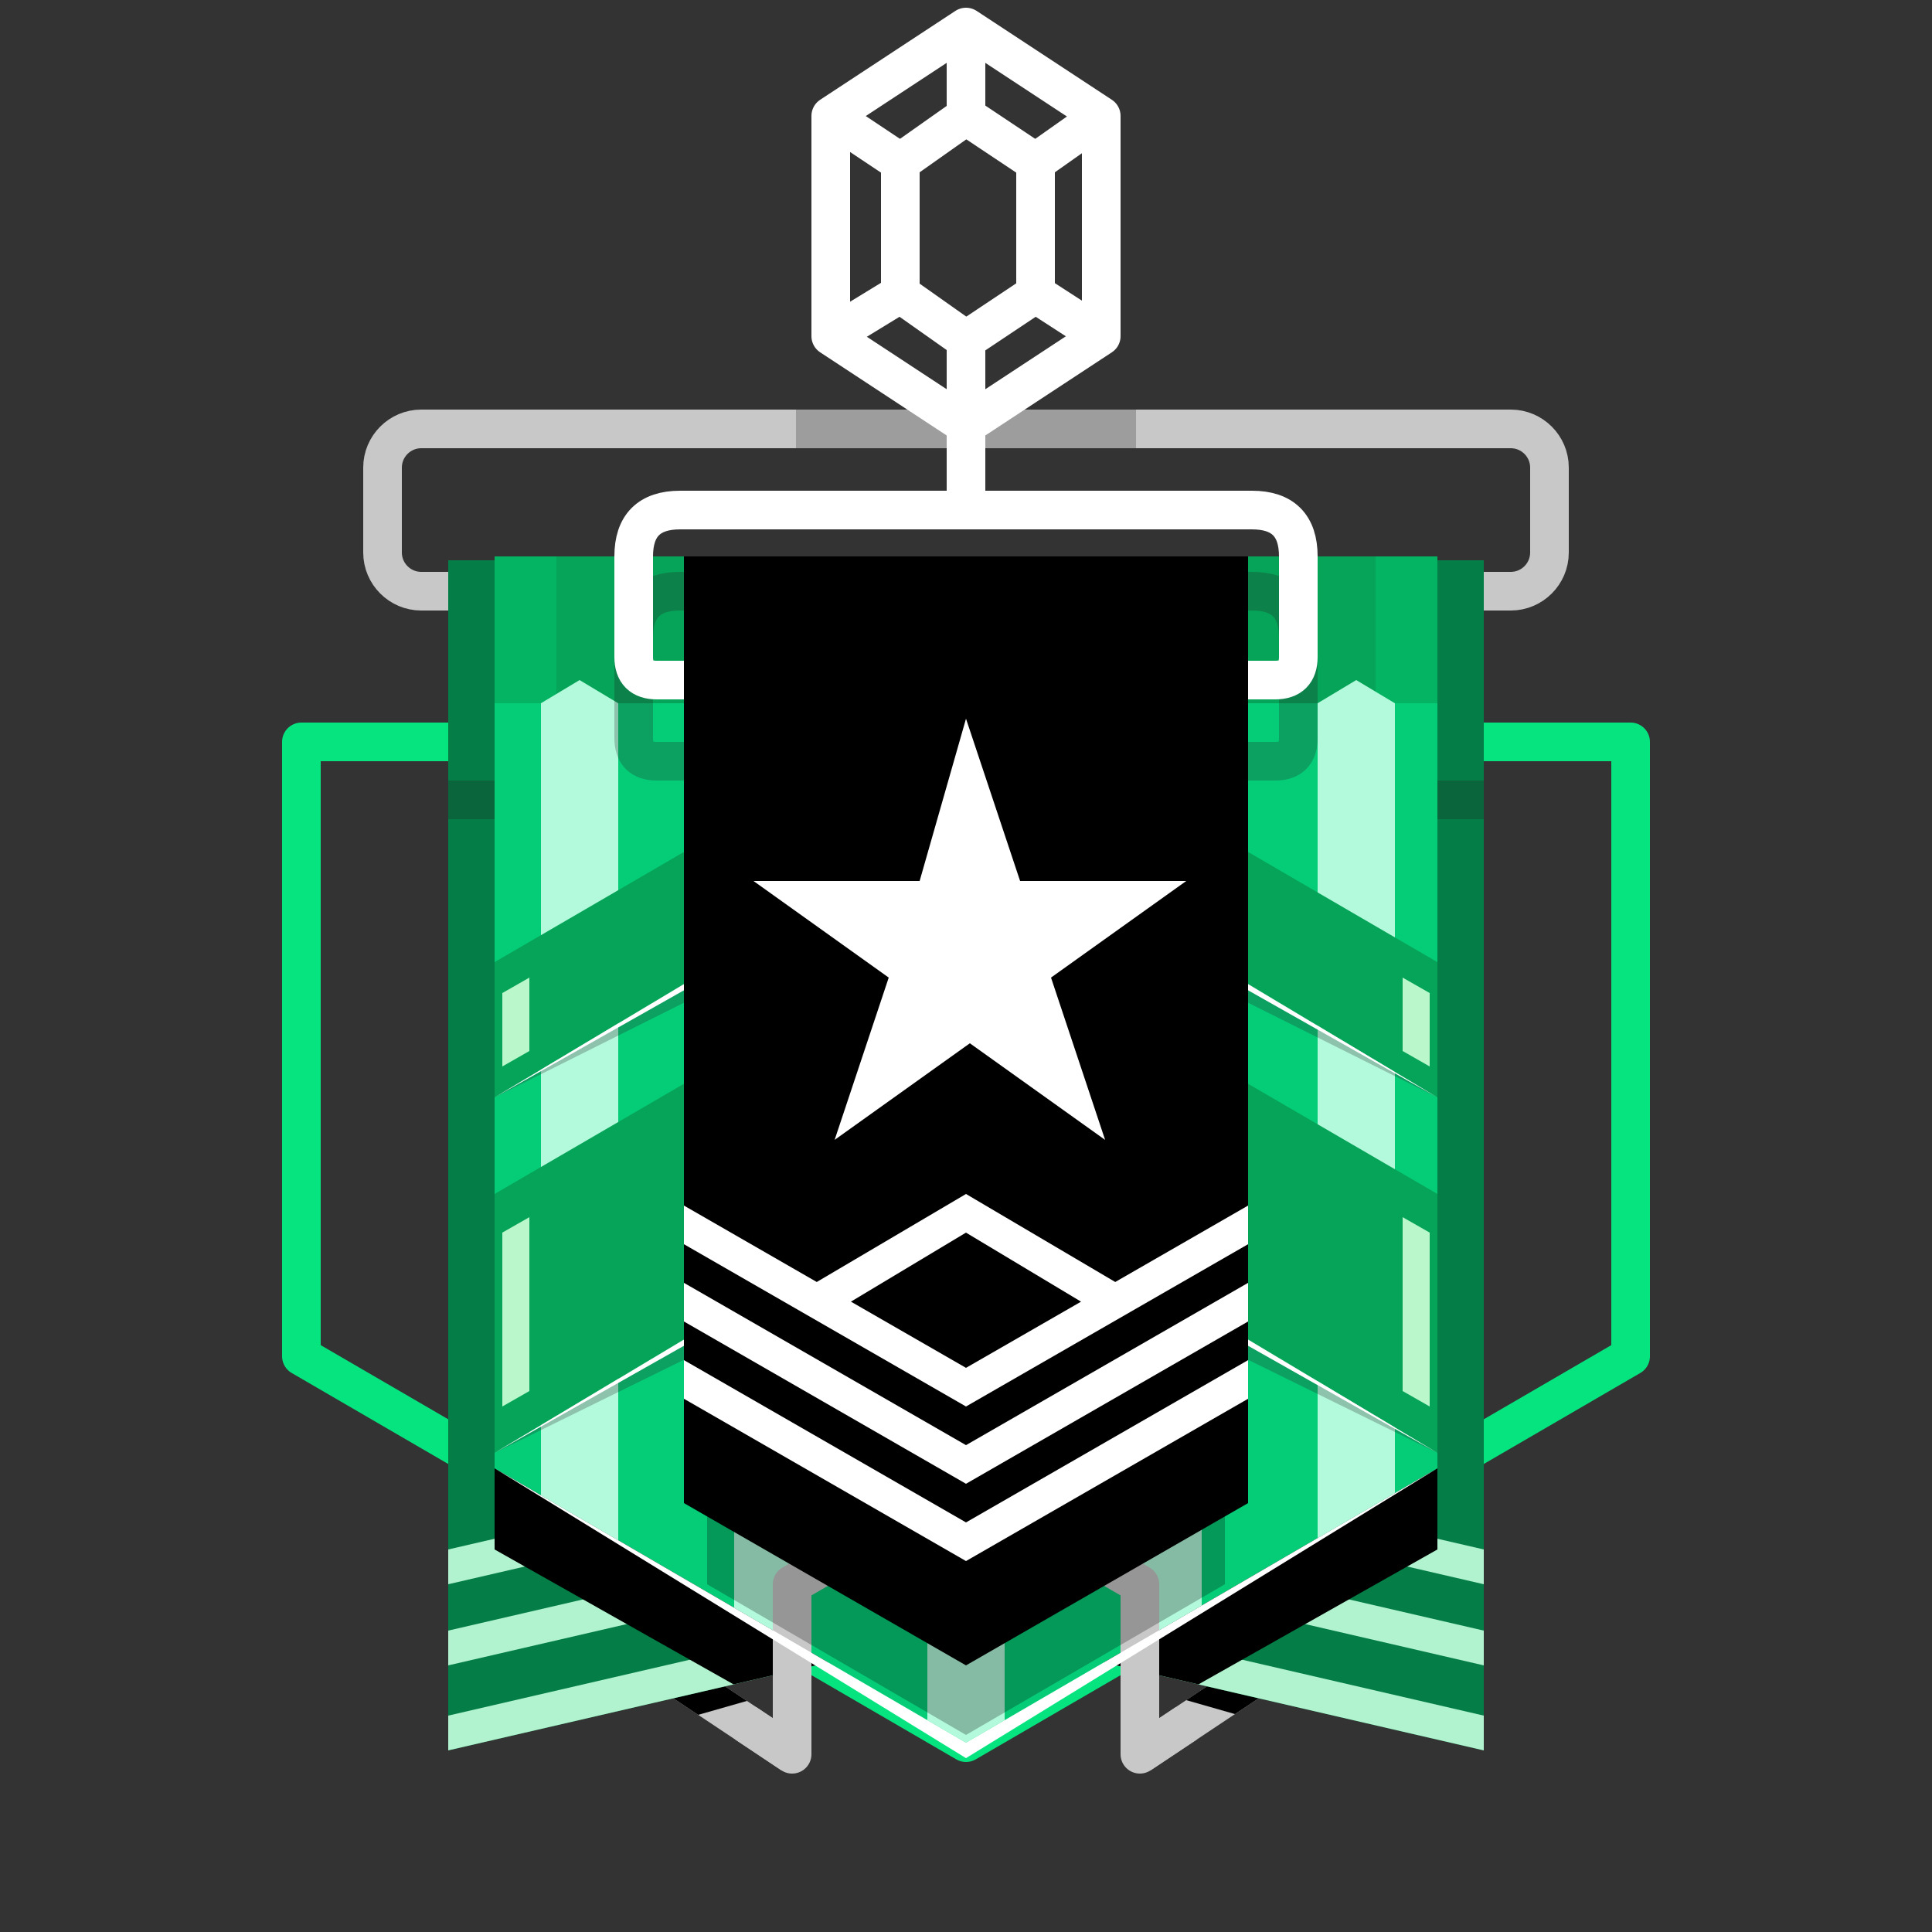 <svg
  xmlns="http://www.w3.org/2000/svg"
  width="500"
  height="500"
  viewBox="0 0 500 500"
>
  <rect x="0" y="0" width="500" height="500" fill="#333333" stroke="none"/>
  <g fill="none" stroke-width="10" stroke-linejoin="round">
    <path
      stroke="#c8c8c8"
      d="M391 111c5.5 0 10 4.5 10 10v22c0 5.5-4.5 10-10 10h-282c-5.5 0-10-4.5-10-10v-22c0-5.5 4.5-10 10-10z"
    />
    <path stroke="#231F20" opacity="0.25" d="M206 111H294" />
    <g stroke="#ffffff">
      <path d="M250 110l-35-23v-57l35-23 35 23v57Z" />
      <path d="M250 88l-17-12v-34l17-12 18 12v34Z" />
      <path
        d="M250 110v-22m-35-1 18-11m-18-46 18 12m17-35 0 23m35 0-17 12m17 45-17-11"
      />
    </g>
    <path stroke="#ffffff" d="M250 111V132" />
    <path stroke="#06e480" d="M422 192v159l-172 100-172-100v-159Z" />
    <clipPath id="shadow-clip-1">
      <path d="M187 435l7 5-14 4-8-6M314 435l-7 5 14 4 8-6" />
    </clipPath>
    <path id="line1" d="M175 434l30 20M325 434l-30 20" />
    <use href="#line1" stroke="#c8c8c8" />
    <use
      href="#line1"
      stroke="#000000"
      opacity="0.25"
      clip-path="url(#shadow-clip-1)"
    />
    <path id="path-1" d="M384 145v308l-134-31-134 31v-308Z" />
    <use fill="#047e46" href="#path-1" />
    <path
      fill="#b1f3ce"
      d="M384 444v9l-134-31-134 31v-9l134-31ZM384 422v9l-134-31-134 31v-9l134-31ZM384 401v9l-134-31-134 31v-9l134-31Z"
    />
    <clipPath id="shadow-clip-2">
      <path d="M128 378l92 51-30 7L128 401ZM372 378l-92 51 30 7L372 401Z" />
    </clipPath>
    <use
      href="#path-1"
      clip-path="url(#shadow-clip-2)"
      fill="#000000"
      opacity="0.25"
    />
    <path
      fill="#231F20"
      opacity="0.25"
      d="M128 202v10h-12v-10zM384 202v10h-12v-10z"
    />
    <path id="path-2" d="M372 144v236l-122 71-122-71v-236Z" />
    <use href="#path-2" fill="#05cc77" />
    <path fill="#06a458" d="M372 144v38h-244v-38Z" />
    <path
      fill="#06e480"
      opacity="0.25"
      d="M128 144h16v38h-16ZM356 144h16v38h-16Z"
    />
    <clipPath id="shadow-clip-3">
      <path
        d="M140 182l10-6 10 6v220h-20ZM190 167l10-6 10 6v265h-20ZM240 167l10-6 10 6v290h-20ZM291 167l10-6 10 6v265h-20ZM341 182l10-6 10 6v220h-20Z"
      />
    </clipPath>
    <use href="#path-2" clip-path="url(#shadow-clip-3)" fill="#b2fadb" />
    <path
      stroke="#231F20"
      opacity="0.25"
      d="M178 197h-8q-6 0-6-6v-26q0-12 12-12h148q12 0 12 12v26q0 6-6 6h-8"
    />
    <path
      stroke="#ffffff"
      d="M178 176h-8q-6 0-6-6V144q0-12 12-12H324q12 0 12 12V170q0 6-6 6h-8"
    />
    <path stroke="#c8c8c8" d="M193 446l12 8v-44l45-26 45 26v44l12-8" />
    <path fill="#ffffff" d="M128 380 250 455 372 380 250 451Z" />
    <g>
      <path
        fill="#231F20"
        opacity="0.25"
        d="M128 284Zl122-73 0 12ZM372 284l-122-73 0 12Z"
      />
      <path fill="#06a458" d="M128 249l122-71 122 71v35l-122-73-122 73Z" />
      <path fill="#baf8cb" d="M130 257l7-4v19l-7 4ZM363 253l7 4v19l-7-4Z" />
      <path fill="#ffffff" d="M128 284l122 -73 0 4ZM372 284l-122-73 0 4Z" />
    </g>
    <g>
      <path
        fill="#231F20"
        opacity="0.25"
        d="M128 376l122-73 0 13M372 376l-122-73 0 13"
      />
      <path fill="#06a458" d="M128 309l122-71 122 71v67l-122-73-122 73Z" />
      <path fill="#baf8cb" d="M130 319l7-4v45l-7 4ZM363 315l7 4v45l-7-4Z" />
      <path fill="#ffffff" d="M128 376l122-73 0 4ZM372 376l-122-73 0 4Z" />
    </g>
  </g>
  <g>
    <path fill="#000000" opacity="0.25" d="M317 319v91l-67 39-67-39V319Z" />
    <path fill="#000000" d="M323 144v245l-73 42-73-42V144Z" />
    <path
      fill="#ffffff"
      d="M250 186l14 42h43l-35 25 14 42-35-25-35 25 14-42-35-25h43Z"
    />
    <path
      fill="#ffffff"
      d="M211 332l39-23 39 23-9 5-30-18-30 18ZM177 312l73 42 73-42v10l-73 42-73-42Zm0 20 73 42 73-42v10l-73 42-73-42Zm0 20 73 42 73-42v10l-73 42-73-42Z"
    />
  </g>
</svg>
